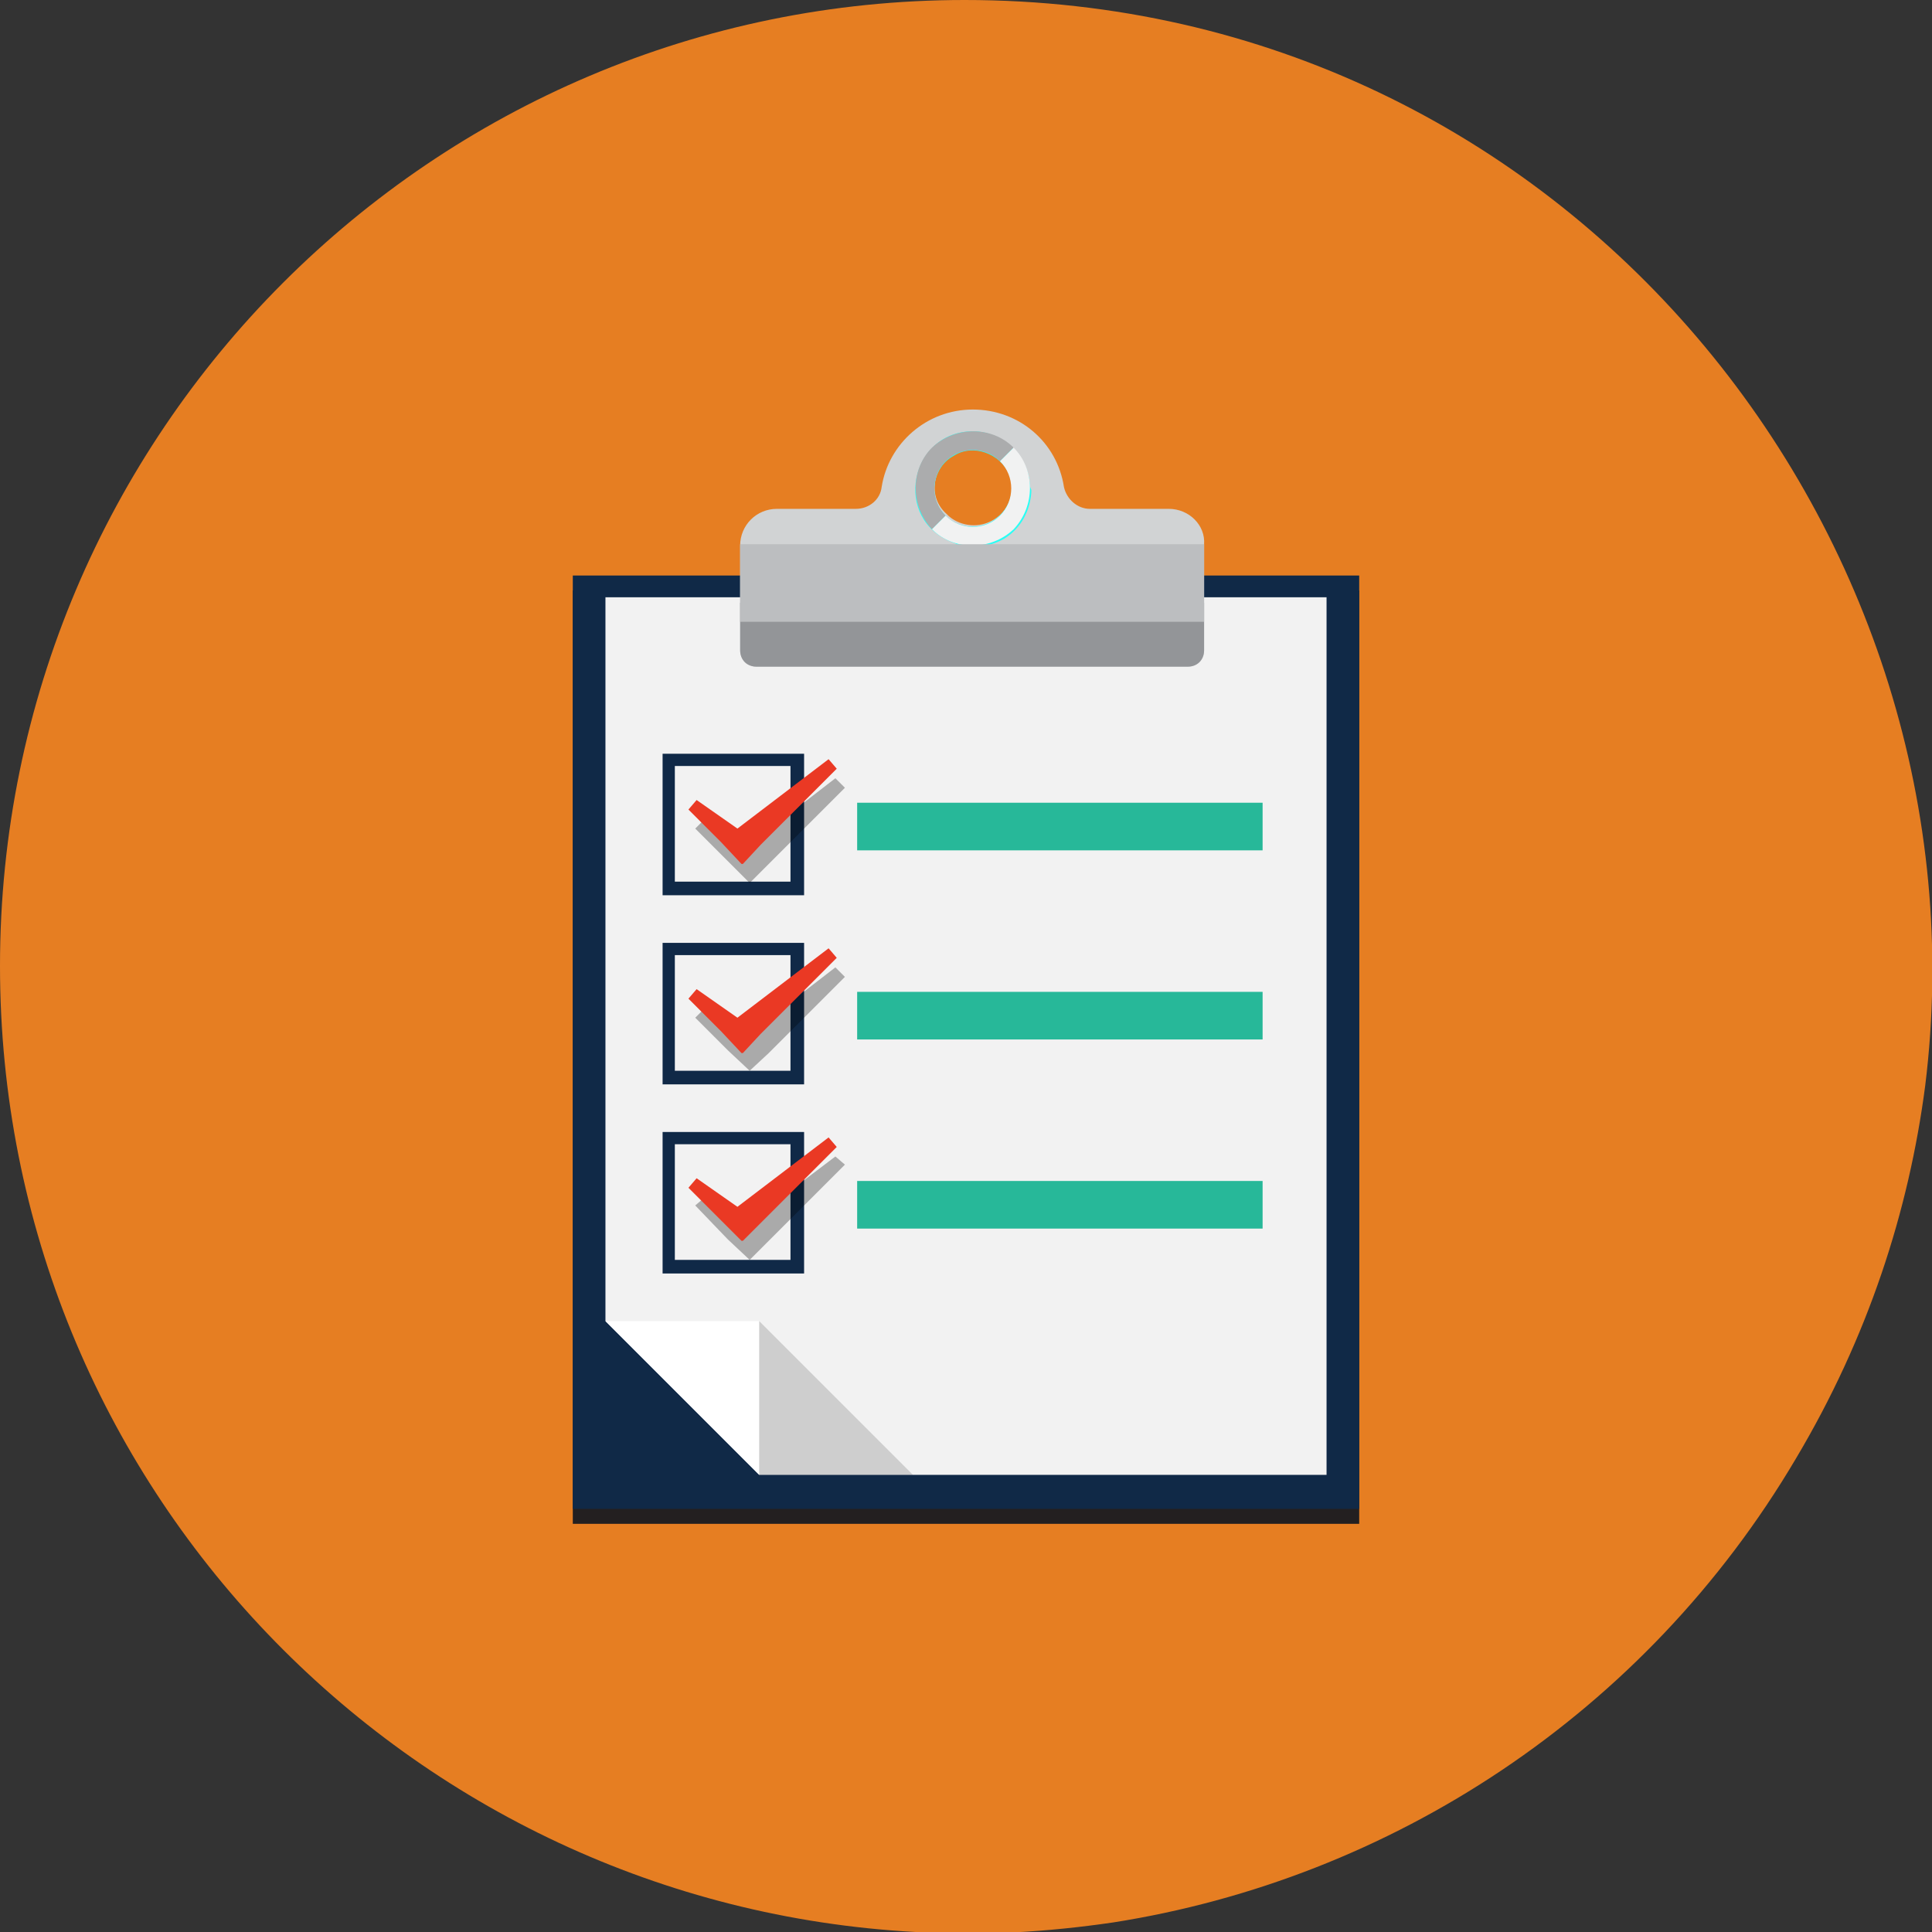 <?xml version="1.0" encoding="utf-8"?>
<!-- Generator: Adobe Illustrator 19.2.1, SVG Export Plug-In . SVG Version: 6.00 Build 0)  -->
<svg version="1.1" id="Layer_1" xmlns="http://www.w3.org/2000/svg" xmlns:xlink="http://www.w3.org/1999/xlink" x="0px" y="0px"
	 viewBox="0 0 142 142" style="enable-background:new 0 0 142 142;" xml:space="preserve">
<rect x="0" y="0" width="142" height="142" fill="#333333" stroke="none"/>
<style type="text/css">
	.st0{fill:#E67E22;}
	.st1{fill:#231F20;}
	.st2{fill:#102947;}
	.st3{fill:#F2F2F2;}
	.st4{fill:#FFFFFF;}
	.st5{opacity:0.15;}
	.st6{opacity:0.3;}
	.st7{fill:#27B899;}
	.st8{fill:#EA3924;}
	.st9{fill:#D1D3D4;}
	.st10{fill:#939598;}
	.st11{fill:#29FFF5;}
	.st12{fill:#ABACAD;}
	.st13{fill:#F1F2F2;}
	.st14{fill:#BCBEC0;}
</style>
<g>
	<path class="st0" d="M141.5,79.8c-1.2,9.2-4.2,18.5-9.5,27.4c0,0,0,0,0,0c-11.1,18.8-29.8,30.9-50.2,34.1c-4.8,0.7-9.6,1-14.5,0.7
		C30,140,0,109.2,0,71C0,31.8,31.8,0,70.9,0C115.3,0,146.5,39.5,141.5,79.8z"/>
	<g>
		<g>
			<rect x="42.1" y="43.4" class="st1" width="57.8" height="68.6"/>
			<rect x="42.1" y="42.3" class="st2" width="57.8" height="68.6"/>
			<polygon class="st3" points="97.5,43.9 97.5,108.4 55.8,108.4 44.5,97.1 44.5,43.9 			"/>
			<polygon class="st4" points="44.5,97.1 55.8,108.4 55.8,97.1 			"/>
			<polygon class="st5" points="55.8,97.1 67.1,108.4 55.8,108.4 			"/>
		</g>
		<g>
			<path class="st2" d="M48.7,55.4v10.4h10.4V55.4H48.7z M58.1,64.8h-8.5v-8.5h8.5V64.8z"/>
			<polygon class="st6" points="62.1,57.9 61.4,57.2 54.8,62.3 51.8,60.2 51.1,60.9 53.5,63.3 55.1,64.9 55.1,64.9 55.1,64.9 
				56.5,63.5 56.5,63.5 			"/>
			<rect x="63" y="59" class="st7" width="29.8" height="3.5"/>
			<polygon class="st8" points="61.5,56.5 60.9,55.8 54.2,60.9 51.2,58.8 50.6,59.5 53,61.9 54.5,63.5 54.5,63.5 54.6,63.5 
				55.9,62.1 55.9,62.1 			"/>
		</g>
		<g>
			<path class="st2" d="M48.7,69.3v10.4h10.4V69.3H48.7z M58.1,78.7h-8.5v-8.5h8.5V78.7z"/>
			<polygon class="st6" points="62.1,71.8 61.4,71.1 54.8,76.2 51.8,74.1 51.1,74.8 53.5,77.2 55.1,78.7 55.1,78.7 55.1,78.7 
				56.5,77.4 56.5,77.4 			"/>
			<rect x="63" y="72.9" class="st7" width="29.8" height="3.5"/>
			<polygon class="st8" points="61.5,70.4 60.9,69.7 54.2,74.8 51.2,72.7 50.6,73.4 53,75.8 54.5,77.4 54.5,77.4 54.6,77.4 55.9,76 
				55.9,76 			"/>
		</g>
		<g>
			<path class="st2" d="M48.7,83.2v10.4h10.4V83.2H48.7z M58.1,92.6h-8.5v-8.5h8.5V92.6z"/>
			<polygon class="st6" points="62.1,85.6 61.4,85 54.8,90 51.8,88 51.1,88.6 53.5,91.1 55.1,92.6 55.1,92.6 55.1,92.6 56.5,91.2 
				56.5,91.2 			"/>
			<rect x="63" y="86.8" class="st7" width="29.8" height="3.5"/>
			<polygon class="st8" points="61.5,84.3 60.9,83.6 54.2,88.7 51.2,86.6 50.6,87.3 53,89.7 54.5,91.2 54.5,91.2 54.6,91.2 
				55.9,89.9 55.9,89.9 			"/>
		</g>
		<g>
			<path class="st9" d="M85.9,37.4h-5.8c-0.9,0-1.7-0.7-1.9-1.6c-0.5-3.3-3.3-5.7-6.7-5.7c-3.4,0-6.2,2.5-6.7,5.7
				c-0.1,0.9-0.9,1.6-1.9,1.6h-5.8c-1.5,0-2.7,1.2-2.7,2.7v7.7c0,0.4,0.2,0.8,0.5,1c0.2,0.1,0.4,0.2,0.7,0.2h31.7
				c0.7,0,1.2-0.5,1.2-1.2V40C88.6,38.6,87.4,37.4,85.9,37.4z M70.1,33.4c1.4-0.9,3.4-0.2,4.1,1.4c0.9,2.3-1.4,4.5-3.7,3.6
				c-0.5-0.2-0.8-0.5-0.8-0.5c0,0-0.1-0.1-0.1-0.1v0C68.1,36.5,68.6,34.3,70.1,33.4z"/>
			<path class="st10" d="M54.4,44.3v3.5c0,0.7,0.5,1.2,1.2,1.2h31.7c0.7,0,1.2-0.5,1.2-1.2v-3.5H54.4z"/>
			<path class="st11" d="M75.7,35.7c-0.1-2.2-2-4-4.2-4c0,0,0,0,0,0c-4.6,0-6,6.5-1.4,8.2c0.1,0,0.2,0.1,0.2,0.1
				c0.1,0,0.2,0.1,0.3,0.1c0.1,0,0.1,0,0.2,0c0,0,0,0,0,0c1.1,0.2,2.1,0,3-0.5c0,0,0,0,0,0c1.3-0.8,1.9-2.1,2-3.4c0,0,0-0.1,0-0.2
				C75.7,35.8,75.7,35.7,75.7,35.7z M70.4,38.5c-0.5-0.2-0.8-0.5-0.8-0.5c0,0-0.1-0.1-0.1-0.1v0c-1.4-1.4-0.9-3.6,0.6-4.4
				c1.4-0.9,3.4-0.2,4.1,1.4C75,37.2,72.7,39.4,70.4,38.5z"/>
			<path class="st12" d="M69.5,33.9c1.1-1.1,2.9-1.1,4,0l1-1c-1.6-1.6-4.3-1.6-6,0c-1.6,1.6-1.6,4.3,0,6l1-1
				C68.4,36.8,68.4,35,69.5,33.9z"/>
			<path class="st13" d="M74.5,32.9l-1,1c1.1,1.1,1.1,2.9,0,4c-1.1,1.1-2.9,1.1-4,0l-1,1c1.6,1.6,4.3,1.6,6,0
				C76.1,37.2,76.1,34.5,74.5,32.9z"/>
			<rect x="54.4" y="40" class="st14" width="34.1" height="5.7"/>
		</g>
	</g>
</g>
</svg>
